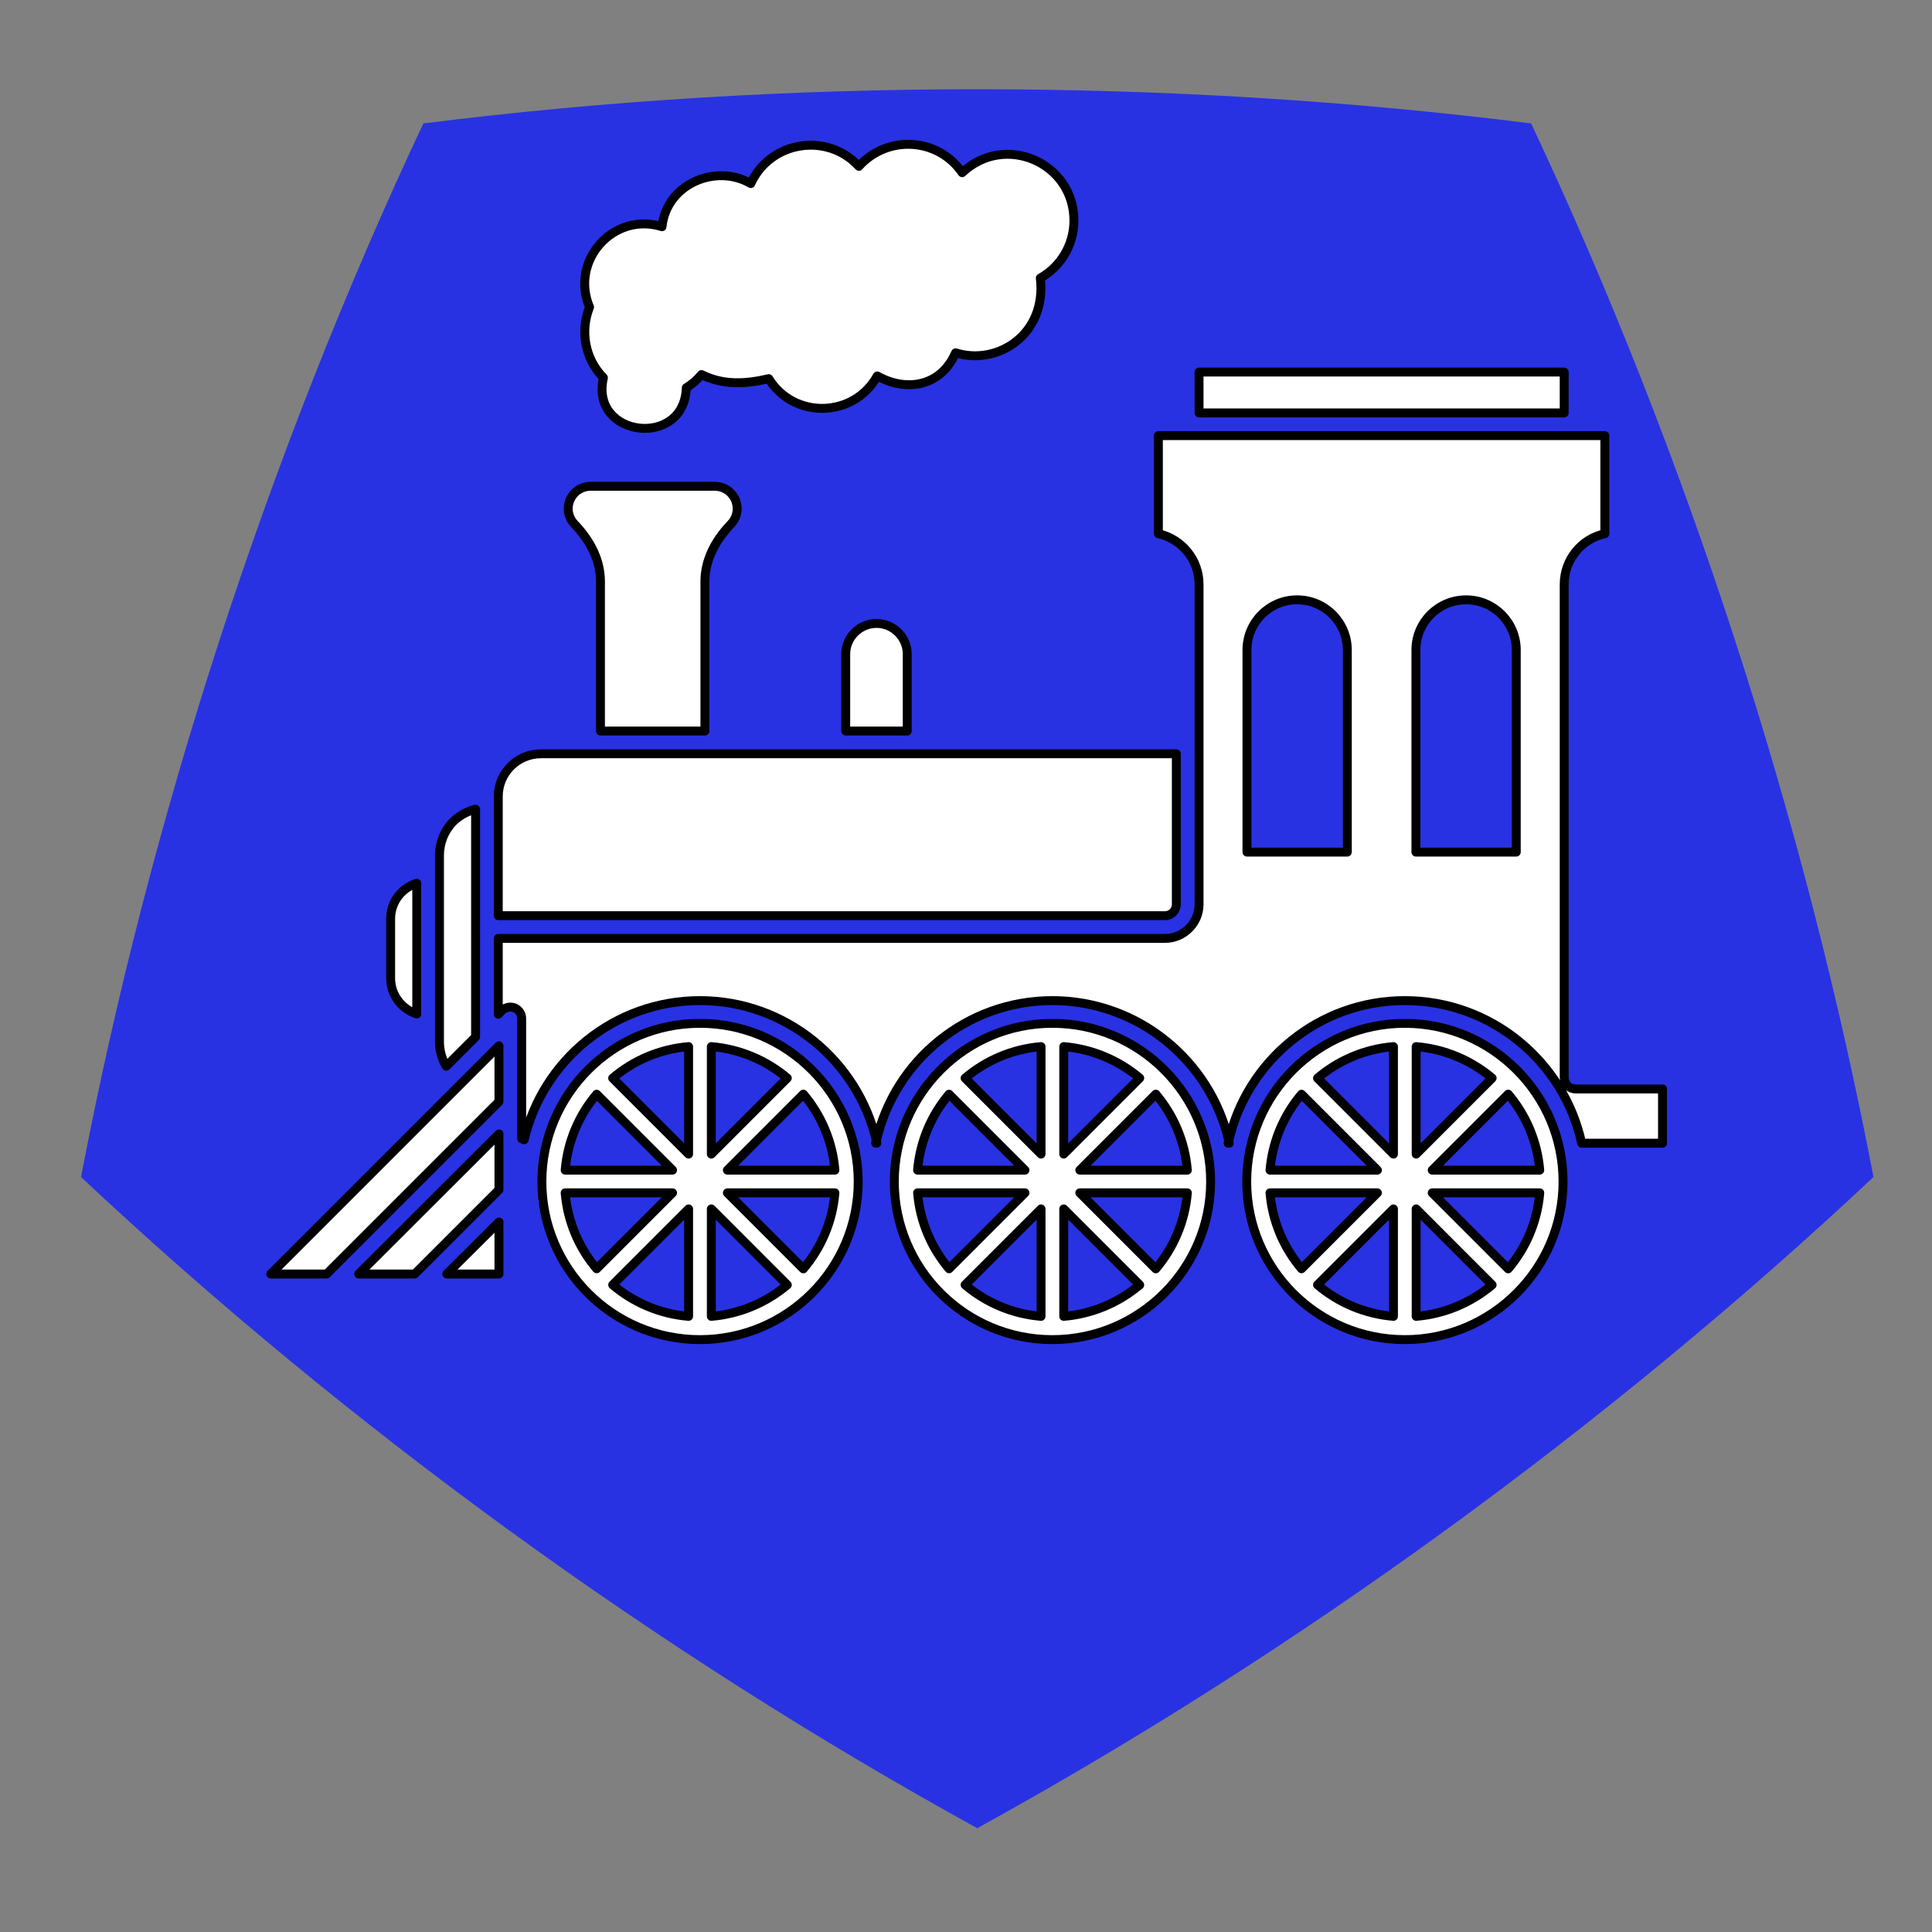 <?xml version="1.0" encoding="UTF-8" standalone="no"?>
<!DOCTYPE svg PUBLIC "-//W3C//DTD SVG 1.1//EN" "http://www.w3.org/Graphics/SVG/1.1/DTD/svg11.dtd">
<svg width="100%" height="100%" viewBox="0 0 43 43" version="1.1" xmlns="http://www.w3.org/2000/svg" xmlns:xlink="http://www.w3.org/1999/xlink" xml:space="preserve" xmlns:serif="http://www.serif.com/" style="fill-rule:evenodd;clip-rule:evenodd;stroke-linejoin:round;stroke-miterlimit:2;">
    <rect x="0" y="0" width="43" height="43" fill="#808080" stroke="none"/>
    <g transform="matrix(0.709,-1.08521e-17,-1.08521e-17,-0.709,-111.36,51.014)">
        <path d="M187.744,14.562C197.775,20.081 207.53,27.168 215.878,35.003C213.729,46.249 210.003,57.716 205.132,68.077C193.772,69.508 181.715,69.508 170.356,68.077C165.484,57.716 161.759,46.249 159.61,35.003C167.958,27.168 177.713,20.081 187.744,14.562Z" style="fill:rgb(40,50,226);"/>
    </g>
    <g transform="matrix(0.484,0,0,0.484,5.058,0.058)">
        <path d="M54.148,46.938C50.138,46.938 46.88,50.206 46.88,54.216C46.88,58.226 50.138,61.483 54.148,61.483C58.158,61.483 61.426,58.226 61.426,54.216C61.426,50.206 58.158,46.938 54.148,46.938ZM54.672,48.008C55.994,48.12 57.206,48.645 58.166,49.456L54.672,52.951L54.672,48.008ZM53.628,52.951L50.135,49.458C51.091,48.645 52.304,48.119 53.628,48.008L53.628,52.951ZM52.89,53.689L47.951,53.689C48.063,52.363 48.588,51.157 49.399,50.198L52.89,53.689ZM52.89,54.733L49.399,58.224C48.587,57.263 48.061,56.056 47.951,54.733L52.89,54.733ZM53.628,55.472L53.628,60.413C52.304,60.302 51.092,59.776 50.136,58.964L53.628,55.472ZM54.672,55.472L58.165,58.966C57.205,59.776 55.994,60.301 54.672,60.413L54.672,55.472ZM55.41,54.733L60.356,54.733C60.245,56.058 59.719,57.267 58.904,58.228L55.41,54.733ZM55.41,53.689L58.905,50.194C59.718,51.154 60.244,52.361 60.355,53.689L55.41,53.689Z" style="fill:white;fill-rule:nonzero;stroke:black;stroke-width:0.41px;"/>
        <path d="M37.942,46.938C33.932,46.938 30.674,50.206 30.674,54.216C30.674,58.226 33.932,61.483 37.942,61.483C41.952,61.483 45.22,58.226 45.22,54.216C45.22,50.206 41.952,46.938 37.942,46.938ZM38.466,48.008C39.788,48.12 40.999,48.645 41.96,49.456L38.466,52.951L38.466,48.008ZM37.422,52.951L33.929,49.458C34.885,48.645 36.097,48.119 37.422,48.008L37.422,52.951ZM36.683,53.689L31.745,53.689C31.856,52.363 32.381,51.157 33.192,50.198L36.683,53.689ZM36.683,54.733L33.193,58.224C32.38,57.263 31.855,56.056 31.745,54.733L36.683,54.733ZM37.422,55.472L37.422,60.413C36.098,60.302 34.885,59.776 33.93,58.964L37.422,55.472ZM38.466,55.472L41.959,58.966C40.999,59.776 39.787,60.301 38.466,60.413L38.466,55.472ZM39.204,54.733L44.15,54.733C44.039,56.058 43.512,57.267 42.698,58.228L39.204,54.733ZM39.204,53.689L42.699,50.194C43.511,51.154 44.038,52.361 44.149,53.689L39.204,53.689Z" style="fill:white;fill-rule:nonzero;stroke:black;stroke-width:0.41px;"/>
        <path d="M21.736,46.938C17.726,46.938 14.468,50.206 14.468,54.216C14.468,58.226 17.726,61.483 21.736,61.483C25.745,61.483 29.014,58.226 29.014,54.216C29.014,50.206 25.745,46.938 21.736,46.938ZM22.26,48.008C23.581,48.12 24.793,48.645 25.754,49.456L22.26,52.951L22.26,48.008ZM21.215,52.951L17.723,49.458C18.678,48.645 19.891,48.119 21.215,48.008L21.215,52.951ZM20.477,53.689L15.539,53.689C15.65,52.363 16.175,51.157 16.986,50.198L20.477,53.689ZM20.477,54.733L16.987,58.224C16.174,57.264 15.649,56.056 15.538,54.733L20.477,54.733ZM21.215,55.472L21.215,60.413C19.892,60.302 18.679,59.776 17.724,58.964L21.215,55.472ZM22.26,55.472L25.753,58.966C24.792,59.776 23.581,60.301 22.26,60.413L22.26,55.472ZM22.998,54.733L27.943,54.733C27.833,56.058 27.306,57.267 26.492,58.228L22.998,54.733ZM22.998,53.689L26.492,50.194C27.305,51.154 27.832,52.361 27.943,53.689L22.998,53.689Z" style="fill:white;fill-rule:nonzero;stroke:black;stroke-width:0.41px;"/>
        <path d="M43.643,41.466L43.643,34.543L14.426,34.543C13.34,34.543 12.463,35.42 12.463,36.506L12.463,41.988L43.121,41.988C43.414,41.988 43.643,41.748 43.643,41.466Z" style="fill:white;fill-rule:nonzero;stroke:black;stroke-width:0.41px;"/>
        <path d="M11.419,47.564L11.419,37.091C11.032,37.185 10.677,37.383 10.385,37.665C9.978,38.083 9.759,38.636 9.759,39.221L9.759,47.783C9.759,48.18 9.863,48.577 10.072,48.911L11.419,47.564Z" style="fill:white;fill-rule:nonzero;stroke:black;stroke-width:0.41px;"/>
        <path d="M8.714,46.509L8.714,40.495C8.015,40.714 7.513,41.361 7.513,42.134L7.513,44.86C7.513,45.632 8.015,46.28 8.714,46.509Z" style="fill:white;fill-rule:nonzero;stroke:black;stroke-width:0.41px;"/>
        <path d="M17.162,26.617L17.162,33.498L21.965,33.498L21.965,26.617C21.965,25.698 22.383,24.79 23.166,23.975C23.344,23.787 23.448,23.537 23.448,23.276C23.448,22.701 22.989,22.242 22.414,22.242L16.713,22.242C16.139,22.242 15.679,22.701 15.679,23.276C15.679,23.537 15.784,23.787 15.961,23.975C16.744,24.79 17.162,25.698 17.162,26.617Z" style="fill:white;fill-rule:nonzero;stroke:black;stroke-width:0.41px;"/>
        <rect x="44.688" y="16.989" width="16.791" height="1.88" style="fill:white;stroke:black;stroke-width:0.41px;"/>
        <path d="M28.44,29.959L28.44,33.498L31.269,33.498L31.269,29.959C31.269,29.186 30.632,28.549 29.86,28.549C29.077,28.549 28.44,29.186 28.44,29.959Z" style="fill:white;fill-rule:nonzero;stroke:black;stroke-width:0.41px;"/>
        <path d="M4.569,58.466L12.494,50.54L12.494,47.971L2,58.466L4.569,58.466Z" style="fill:white;fill-rule:nonzero;stroke:black;stroke-width:0.41px;"/>
        <path d="M62.001,49.955C61.708,49.955 61.479,49.715 61.479,49.433L61.479,26.753C61.479,25.615 62.272,24.654 63.348,24.424L63.348,19.913L42.818,19.913L42.818,24.424C43.894,24.664 44.688,25.615 44.688,26.753L44.688,41.466C44.688,42.322 43.988,43.032 43.121,43.032L12.463,43.032L12.463,46.52L12.641,46.342C12.797,46.196 13.016,46.154 13.215,46.227C13.403,46.311 13.539,46.499 13.539,46.708L13.539,52.242C13.58,52.263 13.612,52.273 13.653,52.294C14.51,48.629 17.809,45.893 21.736,45.893C25.672,45.893 28.993,48.65 29.849,52.336C30.695,48.65 34.005,45.893 37.942,45.893C41.879,45.893 45.199,48.65 46.055,52.336C46.901,48.65 50.211,45.893 54.148,45.893C58.127,45.893 61.468,48.702 62.283,52.451L66,52.451L66,49.955L62.001,49.955ZM51.506,39.064L46.891,39.064L46.891,29.771C46.891,28.497 47.925,27.463 49.199,27.463C50.473,27.463 51.506,28.497 51.506,29.771L51.506,39.064L51.506,39.064ZM59.275,39.064L54.66,39.064L54.66,29.771C54.66,28.497 55.694,27.463 56.968,27.463C58.241,27.463 59.275,28.497 59.275,29.771L59.275,39.064Z" style="fill:white;fill-rule:nonzero;stroke:black;stroke-width:0.41px;"/>
        <path d="M8.62,58.466L12.494,54.592L12.494,52.023L6.041,58.466L8.62,58.466Z" style="fill:white;fill-rule:nonzero;stroke:black;stroke-width:0.41px;"/>
        <path d="M12.494,58.466L12.494,56.074L10.093,58.466L12.494,58.466Z" style="fill:white;fill-rule:nonzero;stroke:black;stroke-width:0.41px;"/>
        <path d="M46.076,52.451C46.066,52.42 46.055,52.378 46.055,52.336C46.045,52.378 46.035,52.42 46.024,52.451L46.076,52.451Z" style="fill:white;fill-rule:nonzero;stroke:black;stroke-width:0.41px;"/>
        <path d="M29.87,52.451C29.86,52.42 29.849,52.378 29.849,52.336C29.839,52.378 29.828,52.42 29.818,52.451L29.87,52.451Z" style="fill:white;fill-rule:nonzero;stroke:black;stroke-width:0.41px;"/>
        <path d="M17.298,17.25C16.663,20.003 21.025,20.514 21.109,17.71C21.37,17.553 21.61,17.344 21.809,17.104C22.781,17.59 23.793,17.553 24.9,17.292C26.063,19.177 28.829,19.091 29.891,17.167C31.141,17.877 32.778,17.731 33.494,16.102C35.38,16.708 37.697,15.286 37.388,12.666C38.328,12.144 38.934,11.131 38.934,10.025C38.934,7.36 35.756,5.97 33.796,7.821C32.687,6.209 30.363,6.067 29.045,7.529C27.596,5.945 24.968,6.361 24.075,8.322C22.487,7.393 20.204,8.319 19.992,10.306C17.766,9.606 15.75,11.863 16.661,14.003C16.226,15.09 16.437,16.374 17.298,17.25Z" style="fill:white;fill-rule:nonzero;stroke:black;stroke-width:0.41px;"/>
    </g>
</svg>
